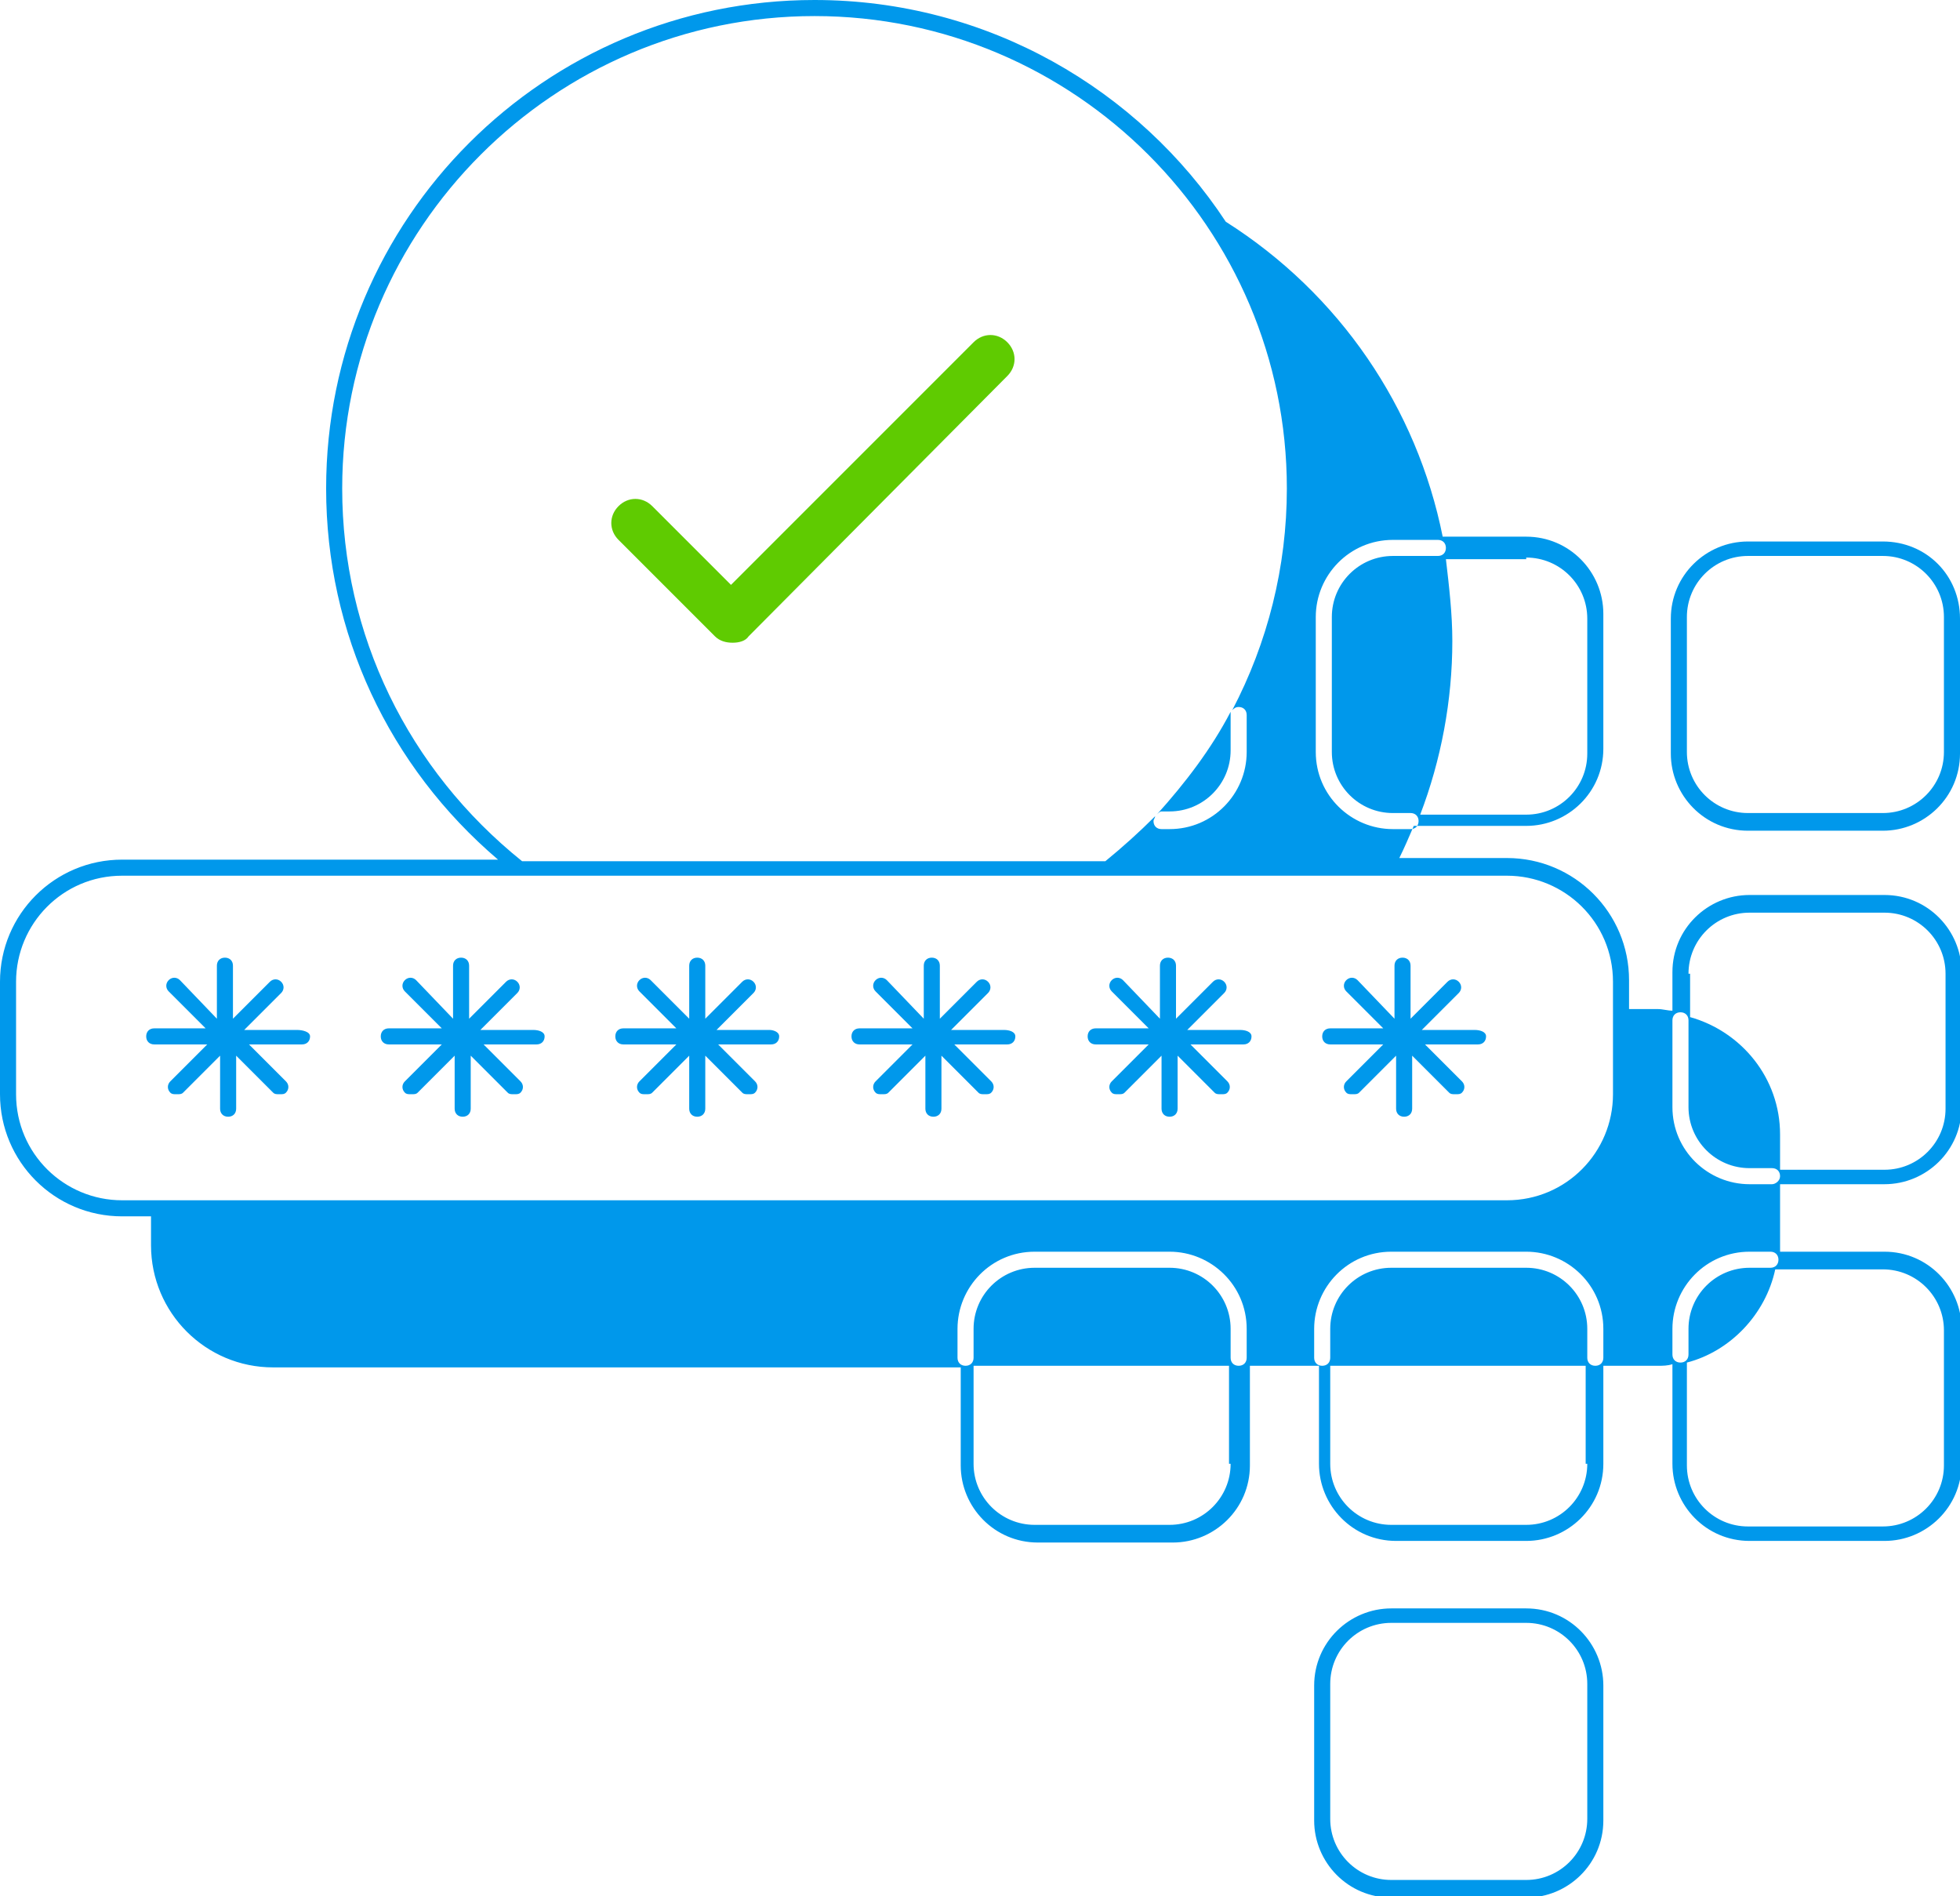 <?xml version="1.0" encoding="utf-8"?>
<!-- Generator: Adobe Illustrator 27.8.1, SVG Export Plug-In . SVG Version: 6.00 Build 0)  -->
<svg version="1.0" id="Layer_1" xmlns="http://www.w3.org/2000/svg" xmlns:xlink="http://www.w3.org/1999/xlink" x="0px" y="0px"
	 viewBox="0 0 122 118" enable-background="new 0 0 122 118" xml:space="preserve">
<g>
	<path fill="#5FCB01" d="M45.6,40c-0.4,0-0.8-0.1-1.1-0.4l-6-6c-0.6-0.6-0.6-1.5,0-2.1s1.5-0.6,2.1,0l4.9,4.9l15.1-15.1
		c0.6-0.6,1.5-0.6,2.1,0s0.6,1.5,0,2.1L46.6,39.6C46.4,39.9,46,40,45.6,40z"/>
</g>
<g>
	<path fill="#0098EB" d="M117.2,33.7h-8.4c-2.6,0-4.8,2.1-4.8,4.8v8.4c0,2.6,2.1,4.8,4.8,4.8h8.4c2.6,0,4.8-2.1,4.8-4.8v-8.4
		C122,35.8,119.9,33.7,117.2,33.7z M121,46.8c0,2.1-1.7,3.8-3.8,3.8h-8.4c-2.1,0-3.8-1.7-3.8-3.8v-8.4c0-2.1,1.7-3.8,3.8-3.8h8.4
		c2.1,0,3.8,1.7,3.8,3.8V46.8z"/>
	<path fill="#0098EB" d="M95,100.1h-8.4c-2.6,0-4.8,2.1-4.8,4.8v8.4c0,2.6,2.1,4.8,4.8,4.8H95c2.6,0,4.8-2.1,4.8-4.8v-8.4
		C99.8,102.3,97.7,100.1,95,100.1z M98.8,113.2c0,2.1-1.7,3.8-3.8,3.8h-8.4c-2.1,0-3.8-1.7-3.8-3.8v-8.4c0-2.1,1.7-3.8,3.8-3.8H95
		c2.1,0,3.8,1.7,3.8,3.8V113.2z"/>
	<path fill="#0098EB" d="M62.5,64.1h-3.3l2.3-2.3c0.2-0.2,0.2-0.5,0-0.7s-0.5-0.2-0.7,0l-2.3,2.3v-3.3c0-0.3-0.2-0.5-0.5-0.5
		s-0.5,0.2-0.5,0.5v3.3L55.2,61c-0.2-0.2-0.5-0.2-0.7,0s-0.2,0.5,0,0.7l2.3,2.3h-3.3c-0.3,0-0.5,0.2-0.5,0.5s0.2,0.5,0.5,0.5h3.3
		l-2.3,2.3c-0.2,0.2-0.2,0.5,0,0.7c0.1,0.1,0.2,0.1,0.4,0.1s0.3,0,0.4-0.1l2.3-2.3v3.3c0,0.3,0.2,0.5,0.5,0.5s0.5-0.2,0.5-0.5v-3.3
		l2.3,2.3c0.1,0.1,0.2,0.1,0.4,0.1s0.3,0,0.4-0.1c0.2-0.2,0.2-0.5,0-0.7l-2.3-2.3h3.3c0.3,0,0.5-0.2,0.5-0.5S62.8,64.1,62.5,64.1z"
		/>
	<path fill="#0098EB" d="M47.9,64.1h-3.3l2.3-2.3c0.2-0.2,0.2-0.5,0-0.7s-0.5-0.2-0.7,0l-2.3,2.3v-3.3c0-0.3-0.2-0.5-0.5-0.5
		s-0.5,0.2-0.5,0.5v3.3L40.5,61c-0.2-0.2-0.5-0.2-0.7,0s-0.2,0.5,0,0.7l2.3,2.3h-3.3c-0.3,0-0.5,0.2-0.5,0.5s0.2,0.5,0.5,0.5h3.3
		l-2.3,2.3c-0.2,0.2-0.2,0.5,0,0.7c0.1,0.1,0.2,0.1,0.4,0.1s0.3,0,0.4-0.1l2.3-2.3v3.3c0,0.3,0.2,0.5,0.5,0.5s0.5-0.2,0.5-0.5v-3.3
		l2.3,2.3c0.1,0.1,0.2,0.1,0.4,0.1s0.3,0,0.4-0.1c0.2-0.2,0.2-0.5,0-0.7l-2.3-2.3h3.3c0.3,0,0.5-0.2,0.5-0.5S48.1,64.1,47.9,64.1z"
		/>
	<path fill="#0098EB" d="M77.2,64.1h-3.3l2.3-2.3c0.2-0.2,0.2-0.5,0-0.7s-0.5-0.2-0.7,0l-2.3,2.3v-3.3c0-0.3-0.2-0.5-0.5-0.5
		s-0.5,0.2-0.5,0.5v3.3L69.9,61c-0.2-0.2-0.5-0.2-0.7,0s-0.2,0.5,0,0.7l2.3,2.3h-3.3c-0.3,0-0.5,0.2-0.5,0.5s0.2,0.5,0.5,0.5h3.3
		l-2.3,2.3c-0.2,0.2-0.2,0.5,0,0.7c0.1,0.1,0.2,0.1,0.4,0.1s0.3,0,0.4-0.1l2.3-2.3v3.3c0,0.3,0.2,0.5,0.5,0.5s0.5-0.2,0.5-0.5v-3.3
		l2.3,2.3c0.1,0.1,0.2,0.1,0.4,0.1s0.3,0,0.4-0.1c0.2-0.2,0.2-0.5,0-0.7l-2.3-2.3h3.3c0.3,0,0.5-0.2,0.5-0.5S77.5,64.1,77.2,64.1z"
		/>
	<path fill="#0098EB" d="M91.8,64.1h-3.3l2.3-2.3c0.2-0.2,0.2-0.5,0-0.7s-0.5-0.2-0.7,0l-2.3,2.3v-3.3c0-0.3-0.2-0.5-0.5-0.5
		s-0.5,0.2-0.5,0.5v3.3L84.5,61c-0.2-0.2-0.5-0.2-0.7,0s-0.2,0.5,0,0.7l2.3,2.3h-3.3c-0.3,0-0.5,0.2-0.5,0.5s0.2,0.5,0.5,0.5h3.3
		l-2.3,2.3c-0.2,0.2-0.2,0.5,0,0.7c0.1,0.1,0.2,0.1,0.4,0.1s0.3,0,0.4-0.1l2.3-2.3v3.3c0,0.3,0.2,0.5,0.5,0.5s0.5-0.2,0.5-0.5v-3.3
		l2.3,2.3c0.1,0.1,0.2,0.1,0.4,0.1s0.3,0,0.4-0.1c0.2-0.2,0.2-0.5,0-0.7l-2.3-2.3h3.3c0.3,0,0.5-0.2,0.5-0.5S92.1,64.1,91.8,64.1z"
		/>
	<path fill="#0098EB" d="M33.2,64.1h-3.3l2.3-2.3c0.2-0.2,0.2-0.5,0-0.7s-0.5-0.2-0.7,0l-2.3,2.3v-3.3c0-0.3-0.2-0.5-0.5-0.5
		s-0.5,0.2-0.5,0.5v3.3L25.9,61c-0.2-0.2-0.5-0.2-0.7,0s-0.2,0.5,0,0.7l2.3,2.3h-3.3c-0.3,0-0.5,0.2-0.5,0.5s0.2,0.5,0.5,0.5h3.3
		l-2.3,2.3c-0.2,0.2-0.2,0.5,0,0.7c0.1,0.1,0.2,0.1,0.4,0.1s0.3,0,0.4-0.1l2.3-2.3v3.3c0,0.3,0.2,0.5,0.5,0.5s0.5-0.2,0.5-0.5v-3.3
		l2.3,2.3c0.1,0.1,0.2,0.1,0.4,0.1s0.3,0,0.4-0.1c0.2-0.2,0.2-0.5,0-0.7l-2.3-2.3h3.3c0.3,0,0.5-0.2,0.5-0.5S33.5,64.1,33.2,64.1z"
		/>
	<path fill="#0098EB" d="M18.5,64.1h-3.3l2.3-2.3c0.2-0.2,0.2-0.5,0-0.7s-0.5-0.2-0.7,0l-2.3,2.3v-3.3c0-0.3-0.2-0.5-0.5-0.5
		s-0.5,0.2-0.5,0.5v3.3L11.2,61c-0.2-0.2-0.5-0.2-0.7,0s-0.2,0.5,0,0.7l2.3,2.3H9.6c-0.3,0-0.5,0.2-0.5,0.5s0.2,0.5,0.5,0.5h3.3
		l-2.3,2.3c-0.2,0.2-0.2,0.5,0,0.7c0.1,0.1,0.2,0.1,0.4,0.1s0.3,0,0.4-0.1l2.3-2.3v3.3c0,0.3,0.2,0.5,0.5,0.5s0.5-0.2,0.5-0.5v-3.3
		l2.3,2.3c0.1,0.1,0.2,0.1,0.4,0.1s0.3,0,0.4-0.1c0.2-0.2,0.2-0.5,0-0.7l-2.3-2.3h3.3c0.3,0,0.5-0.2,0.5-0.5S18.8,64.1,18.5,64.1z"
		/>
	<g>
		<path fill="#0098EB" d="M72.3,50.5h0.5c2.1,0,3.8-1.7,3.8-3.8v-2.3c0-0.1,0-0.1,0-0.1c-1.2,2.3-2.8,4.4-4.6,6.4
			C72.1,50.6,72.2,50.5,72.3,50.5z"/>
		<path fill="#0098EB" d="M110.8,73.7h6.5c2.6,0,4.8-2.1,4.8-4.8v-8.4c0-2.6-2.1-4.8-4.8-4.8h-8.4c-2.6,0-4.8,2.1-4.8,4.8v2.4
			c-0.3,0-0.6-0.1-0.9-0.1h-1.8v-1.8c0-4.2-3.4-7.6-7.6-7.6h-6.7c0.3-0.6,0.6-1.3,0.9-2h7c2.6,0,4.8-2.1,4.8-4.8v-8.4
			c0-2.6-2.1-4.8-4.8-4.8h-5.2c-1.6-8-6.4-15.1-13.5-19.6C70.9,5.6,61.5,0,50.7,0C33.9,0,20.3,13.6,20.3,30.4
			c0,9,3.9,17.3,10.7,23.1H7.6c-4.2,0-7.6,3.4-7.6,7.6v7c0,4.2,3.4,7.6,7.6,7.6h1.8v1.8c0,4.2,3.4,7.6,7.6,7.6h42.8v6.1
			c0,2.6,2.1,4.8,4.8,4.8h8.4c2.6,0,4.8-2.1,4.8-4.8V85h4.3v6.1c0,2.6,2.1,4.8,4.8,4.8H95c2.6,0,4.8-2.1,4.8-4.8V85h3.4
			c0.3,0,0.6,0,0.9-0.1v6.2c0,2.6,2.1,4.8,4.8,4.8h8.4c2.6,0,4.8-2.1,4.8-4.8v-8.4c0-2.6-2.1-4.8-4.8-4.8h-6.5c0-0.2,0-0.4,0-0.6
			V73.7z M95,34.7c2.1,0,3.8,1.7,3.8,3.8v8.4c0,2.1-1.7,3.8-3.8,3.8h-6.6c1.3-3.4,2-7.1,2-10.8c0-1.7-0.2-3.4-0.4-5.1H95z
			 M81.9,38.4c0-2.6,2.1-4.8,4.8-4.8h2.8c0.3,0,0.5,0.2,0.5,0.5s-0.2,0.5-0.5,0.5h-2.8c-2.1,0-3.8,1.7-3.8,3.8v8.4
			c0,2.1,1.7,3.8,3.8,3.8h1.1c0.3,0,0.5,0.2,0.5,0.5s-0.2,0.5-0.5,0.5h-1.1c-2.6,0-4.8-2.1-4.8-4.8V38.4z M21.3,30.4
			C21.3,14.2,34.5,1,50.7,1s29.4,13.2,29.4,29.4c0,4.9-1.2,9.6-3.4,13.8c0.1-0.1,0.2-0.2,0.4-0.2c0.3,0,0.5,0.2,0.5,0.5v2.3
			c0,2.6-2.1,4.8-4.8,4.8h-0.5c-0.3,0-0.5-0.2-0.5-0.5c0-0.1,0.1-0.2,0.1-0.3c-1,1-2,1.9-3.1,2.8H32.5
			C25.4,47.9,21.3,39.5,21.3,30.4z M76.6,91.1c0,2.1-1.7,3.8-3.8,3.8h-8.4c-2.1,0-3.8-1.7-3.8-3.8V85h15.9V91.1z M77.6,84.5
			c0,0.3-0.2,0.5-0.5,0.5s-0.5-0.2-0.5-0.5v-1.8c0-2.1-1.7-3.8-3.8-3.8h-8.4c-2.1,0-3.8,1.7-3.8,3.8v1.8c0,0.3-0.2,0.5-0.5,0.5
			s-0.5-0.2-0.5-0.5v-1.8c0-2.6,2.1-4.8,4.8-4.8h8.4c2.6,0,4.8,2.1,4.8,4.8V84.5z M98.8,91.1c0,2.1-1.7,3.8-3.8,3.8h-8.4
			c-2.1,0-3.8-1.7-3.8-3.8V85h15.9V91.1z M99.8,84.5c0,0.3-0.2,0.5-0.5,0.5s-0.5-0.2-0.5-0.5v-1.8c0-2.1-1.7-3.8-3.8-3.8h-8.4
			c-2.1,0-3.8,1.7-3.8,3.8v1.8c0,0.3-0.2,0.5-0.5,0.5s-0.5-0.2-0.5-0.5v-1.8c0-2.6,2.1-4.8,4.8-4.8H95c2.6,0,4.8,2.1,4.8,4.8V84.5z
			 M100.4,62.9v5.2c0,3.6-2.9,6.6-6.6,6.6H9.4H7.6c-3.6,0-6.6-2.9-6.6-6.6v-7c0-3.6,2.9-6.6,6.6-6.6h24.6h35.4h1.6h17.4h7.2
			c3.6,0,6.6,2.9,6.6,6.6V62.9z M105.1,60.6c0-2.1,1.7-3.8,3.8-3.8h8.4c2.1,0,3.8,1.7,3.8,3.8v8.4c0,2.1-1.7,3.8-3.8,3.8h-6.5v-2.2
			c0-3.5-2.4-6.4-5.6-7.3V60.6z M104.6,84.8c-0.3,0-0.5-0.2-0.5-0.5v-1.6c0-2.6,2.1-4.8,4.8-4.8h1.3c0.3,0,0.5,0.2,0.5,0.5
			s-0.2,0.5-0.5,0.5h-1.3c-2.1,0-3.8,1.7-3.8,3.8v1.6C105.1,84.6,104.9,84.8,104.6,84.8z M117.2,79c2.1,0,3.8,1.7,3.8,3.8v8.4
			c0,2.1-1.7,3.8-3.8,3.8h-8.4c-2.1,0-3.8-1.7-3.8-3.8v-6.4c2.7-0.7,4.9-3,5.5-5.8H117.2z M110.3,73.7h-1.4c-2.6,0-4.8-2.1-4.8-4.8
			v-5.4c0-0.3,0.2-0.5,0.5-0.5s0.5,0.2,0.5,0.5v5.4c0,2.1,1.7,3.8,3.8,3.8h1.4c0.3,0,0.5,0.2,0.5,0.5S110.5,73.7,110.3,73.7z"/>
	</g>
</g>
</svg>
